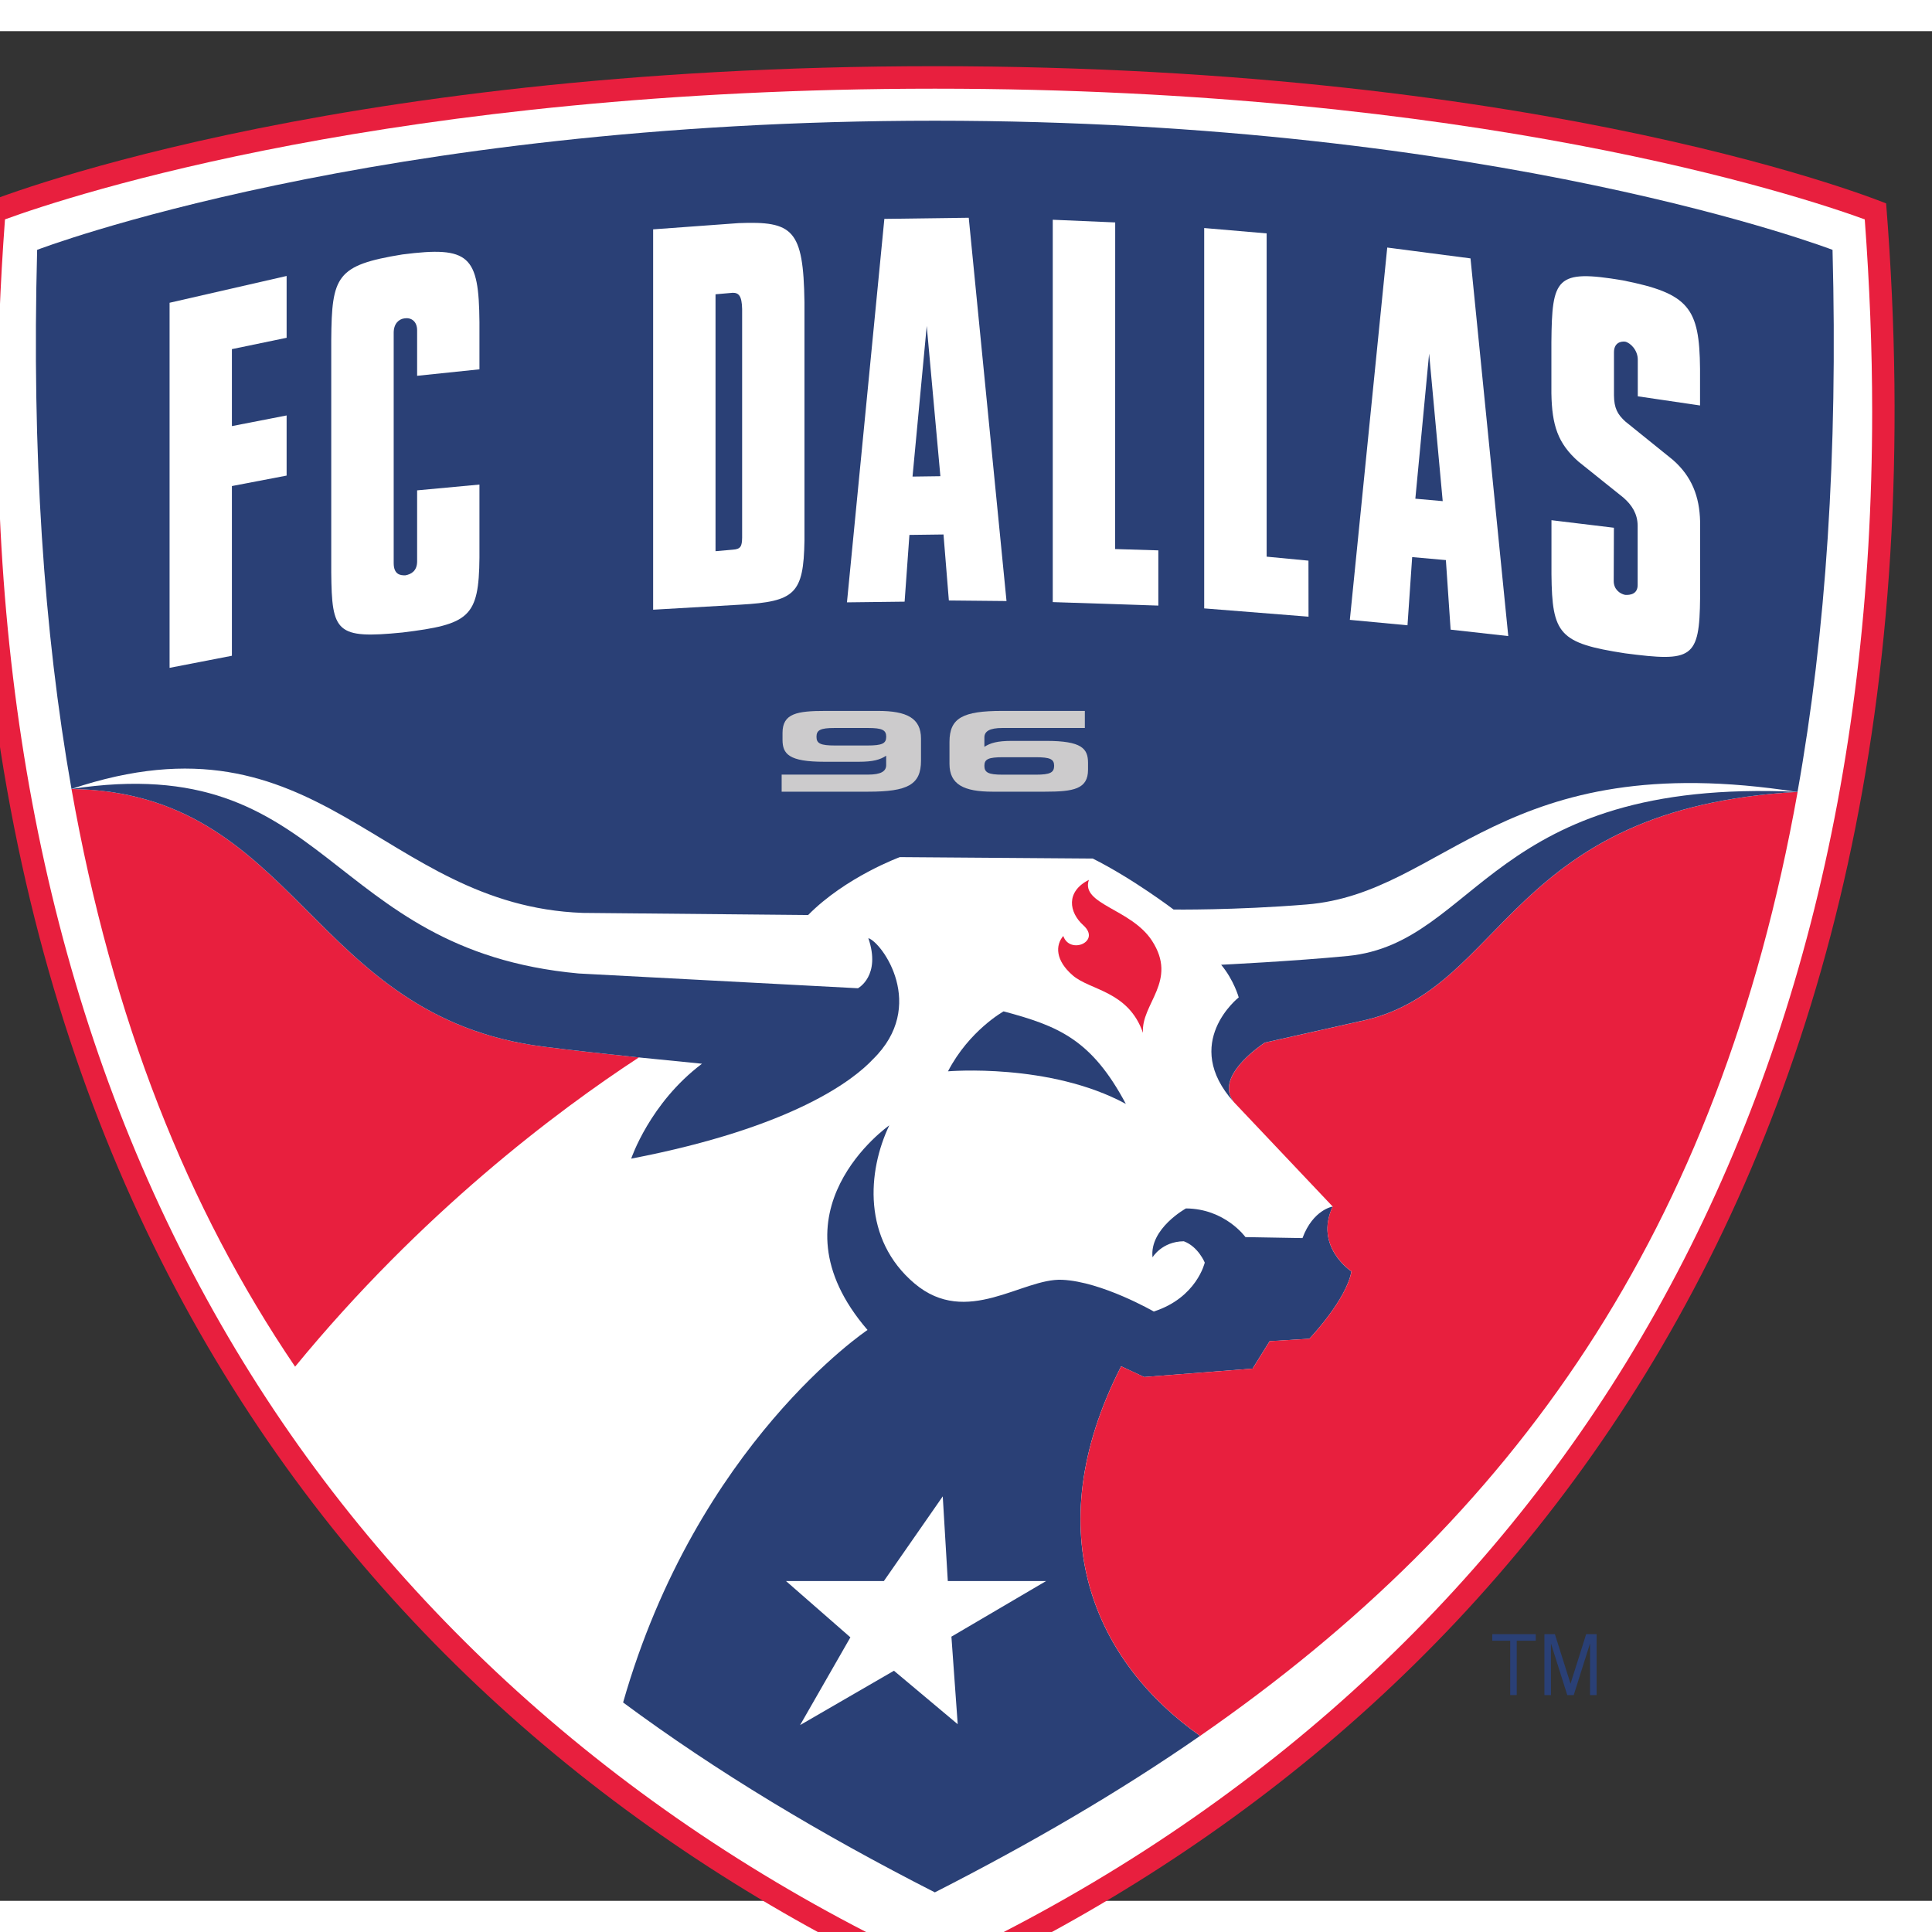 <?xml version="1.0" encoding="utf-8"?>
<!-- Generator: Adobe Illustrator 25.2.0, SVG Export Plug-In . SVG Version: 6.00 Build 0)  -->
<svg width="450" height="450" version="1.0" id="katman_1" xmlns="http://www.w3.org/2000/svg" xmlns:xlink="http://www.w3.org/1999/xlink" x="0px" y="0px"
	viewBox="130 40 310 300" style="enable-background:new 0 0 400 400;" xml:space="preserve">
<rect x="130" y="40" width="310" height="300" fill="#333333" stroke="none"/>
<style type="text/css">
	.st0{fill-rule:evenodd;clip-rule:evenodd;fill:#E81F3E;}
	.st1{fill-rule:evenodd;clip-rule:evenodd;fill:#FFFFFF;}
	.st2{fill-rule:evenodd;clip-rule:evenodd;fill:#2A4076;}
	.st3{fill-rule:evenodd;clip-rule:evenodd;fill:#CCCBCC;}
</style>
<path class="st0" d="M432.64,67.64c0,0-53.48-22.02-152.64-22.02S127.36,67.64,127.36,67.64C114.71,226.08,192.08,314.45,280,354.38
	C367.92,314.45,445.27,226.08,432.64,67.64z"/>
<path class="st1" d="M280,49.23c86.64,0,138.59,17.11,149.21,20.97c0.78,10.5,1.19,20.79,1.19,30.85
	c0,58.56-13.22,109.75-39.44,152.52c-25.56,41.68-63.91,75.12-110.95,96.82c-47.05-21.7-85.4-55.14-110.96-96.82
	c-26.22-42.76-39.44-93.93-39.44-152.46c0-10.08,0.41-20.39,1.19-30.91C141.41,66.33,193.36,49.23,280,49.23L280,49.23z"/>
<path class="st2" d="M343.84,228.6c0,0-3.15,0.47-4.85,5.06l-9.15-0.16c0,0-3.26-4.56-9.55-4.6c0,0-5.87,3.24-5.36,7.85
	c0,0,1.5-2.55,5.02-2.58c2.32,0.86,3.36,3.42,3.36,3.42s-1.28,5.63-8.18,7.85c0,0-8.32-4.8-14.7-5.09c-6.38-0.3-15.3,7.67-23.68,0.6
	c-8.38-7.08-7.58-18-4.06-25.38c0,0-19.84,13.86-3.49,32.83c0,0-27.36,18.24-39.22,59.77c15.03,11.14,31.73,21.15,50.02,30.47
	c15.32-7.81,29.53-16.07,42.56-25.11c-16.52-11.63-26.48-32.29-12.67-59.3l3.69,1.72l17.4-1.35l2.74-4.4l6.37-0.39
	c0,0,5.96-6.24,6.75-10.81C346.84,239.01,340.82,235.06,343.84,228.6L343.84,228.6z"/>
<path class="st2" d="M424.04,75.09c0,0-53.97-20.72-144.04-20.72c-90.07,0-144.04,20.72-144.04,20.72
	c-0.86,32.49,1.03,61.1,5.51,86.5c40-13.4,49.53,18.7,82.02,19.89l36.18,0.34c6.03-6.11,14.71-9.29,14.71-9.29l30.96,0.23
	c6.44,3.22,12.97,8.18,12.97,8.18s9.8,0.13,21.33-0.81c22.41-1.81,31.28-25.48,78.78-18.05C422.99,136.55,424.9,107.78,424.04,75.09
	L424.04,75.09z"/>
<g>
	<path class="st1" d="M157.21,142.16l10-1.94v-27.23l8.78-1.68v-9.65l-8.78,1.71V91.02l8.78-1.82v-9.92l-18.78,4.3L157.21,142.16
		L157.21,142.16z"/>
	<path class="st1" d="M194.56,75.83c-10.6,1.72-11.33,3.46-11.41,13.71v37.33c0.09,9.6,0.78,10.67,11.41,9.62
		c10.74-1.31,12.28-2.44,12.37-12v-11.74l-10,0.93v11.39c0,1.58-1,2.08-1.87,2.24c-0.81,0.03-1.89-0.1-1.89-1.97V88.4
		c0-1.48,0.83-2.21,1.75-2.32c1.05-0.16,2.01,0.47,2.01,1.92v7.3l10-1.04V86.7C206.84,75.99,205.33,74.45,194.56,75.83L194.56,75.83
		z"/>
	<path class="st1" d="M248.51,70.8l-13.71,1v61.03l14.02-0.81c8.72-0.5,10.12-1.74,10.26-10.26V83.48
		C258.91,71.8,257.23,70.46,248.51,70.8 M249.08,121.25c-0.03,1.37-0.19,1.87-1.52,1.95l-2.75,0.24V82.22l2.75-0.24
		c0.94-0.01,1.48,0.44,1.52,2.62V121.25z"/>
	<path class="st1" d="M271.9,70.12l-6,61.53l9.25-0.11l0.77-10.71l5.47-0.07l0.86,10.59l9.25,0.09l-6.06-61.5L271.9,70.12
		 M276.42,111.47l2.28-24.17l2.19,24.11L276.42,111.47L276.42,111.47z"/>
	<path class="st1" d="M308.94,70.69l-10.02-0.43v61.35l16.94,0.56v-8.86l-6.93-0.21L308.94,70.69L308.94,70.69z"/>
	<path class="st1" d="M333.24,124.32V72.45l-10.02-0.86v61.03l16.74,1.33l-0.01-8.99L333.24,124.32L333.24,124.32z"/>
	<path class="st1" d="M352.59,74.72l-6,59.74l9.25,0.87l0.75-10.94l5.41,0.48l0.76,11.16l9.25,1.03l-6.06-60.6L352.59,74.72
		 M357.1,115.02l2.21-23.28l2.18,23.67L357.1,115.02z"/>
	<path class="st1" d="M402.78,100.06v-5.9c-0.09-9.76-1.77-12.08-12.43-14.18c-10.71-1.8-11.32-0.38-11.42,9.9v8.25
		c0.09,5.13,1.04,8.01,4.32,10.92l7.24,5.8c1.4,1.23,2.25,2.61,2.28,4.46v9.56c0,1.44-1.17,1.64-2.02,1.58
		c-0.83-0.17-1.82-0.88-1.82-2.22l0.03-8.55l-10.02-1.21v8.69c0.1,9.6,1.21,11.04,11.82,12.67c10.77,1.4,11.94,0.88,12.03-8.95
		v-12.21c-0.09-3.95-1.31-7.22-4.39-9.9l-7.61-6.14c-1.25-1.14-1.8-2.14-1.82-4.2v-6.9c0-1.44,0.97-1.8,1.8-1.71
		c0.86,0.2,2.02,1.37,2.02,2.89v5.88L402.78,100.06L402.78,100.06z"/>
	<path class="st1" d="M297.85,288.69h-15.77l-0.81-13.59l-9.45,13.59h-15.7l10.33,9.03l-8.07,14.08l15.06-8.72l10.23,8.58
		l-1.01-14.05L297.85,288.69L297.85,288.69z"/>
</g>
<g>
	<path class="st0" d="M349.21,198.65l-16.27,3.65c-2.82,1.94-7.68,6.11-4.94,9.56l15.84,16.74c-3.02,6.45,3.01,10.4,3.01,10.4
		c-0.8,4.57-6.75,10.81-6.75,10.81l-6.37,0.39l-2.74,4.4l-17.4,1.35l-3.69-1.72c-13.81,27.01-3.85,47.67,12.67,59.3
		c50.22-34.8,83.21-80.56,95.87-151.47C372.08,164.66,371.69,193.28,349.21,198.65L349.21,198.65z"/>
	<path class="st0" d="M217.21,202.94c-37.69-4.76-39.37-40.77-75.74-41.35c6.55,37.09,18.67,67.32,35.88,92.7
		c20.25-24.68,41.98-41,55.16-49.62C226.99,204.09,221.63,203.51,217.21,202.94z"/>
	<path class="st0" d="M314.84,185.94c-3.33-5.12-11.49-5.83-10.12-9.76c-3.73,1.88-3.22,5.2-0.88,7.3c2.89,2.61-2.19,4.75-3.23,1.7
		c-1.28,1.48-1.28,3.92,1.52,6.33c2.79,2.42,8.92,2.47,11.27,9.22C313.04,196.06,319.07,192.45,314.84,185.94L314.84,185.94z"/>
</g>
<g>
	<path class="st2" d="M346.26,188.39c-8.61,0.84-20.32,1.41-20.32,1.41c2.05,2.45,2.82,5.24,2.82,5.24s-9.33,7.32-0.77,16.81
		c-2.74-3.45,2.12-7.62,4.94-9.56l16.27-3.65c22.49-5.37,22.87-33.99,69.22-36.58C369.02,159.76,367.19,186.32,346.26,188.39
		L346.26,188.39z"/>
	<path class="st2" d="M269.33,185.53c2.07,6.06-1.67,8.04-1.67,8.04l-44.83-2.37c-40.97-3.78-39.69-35.95-81.35-29.61
		c36.37,0.58,38.05,36.59,75.74,41.35c4.42,0.57,9.78,1.15,15.3,1.73c3.36,0.34,6.8,0.68,10.12,1.01
		c-8.38,6.3-11.36,15.23-11.36,15.23c26.16-5.04,35.78-12.74,38.77-15.93C278.86,196.4,271.53,186.21,269.33,185.53L269.33,185.53z"
		/>
	<path class="st2" d="M291.03,197.28c0,0-5.53,3.08-8.92,9.62c0,0,16.32-1.4,28.54,5.23C305.15,201.79,299.83,199.63,291.03,197.28z
		"/>
	<path class="st2" d="M369.44,298.26h2.88v8.72h1.05v-8.72h3.05v-1.05h-6.98V298.26z"/>
	<path class="st2" d="M384.51,297.21l-2.51,7.95l-2.51-7.95h-1.68v9.78h1.05v-8.29l2.62,8.29h1.03l2.62-8.29v8.29h1.05v-9.78H384.51
		z"/>
</g>
<path class="st3" d="M270.88,149.07h-8.42c-4.57,0-6.9,0.4-6.9,3.52v1.11c0,2.28,1.01,3.53,6.71,3.53h5.52
	c2.32,0,3.43-0.33,4.4-0.97v1.51c0,1-0.86,1.52-2.89,1.52h-13.88v2.74h13.91c6.33,0,8.45-1.13,8.45-4.97v-3.55
	C277.78,150.23,275.5,149.07,270.88,149.07 M269.16,154.62H264c-2.38,0-2.99-0.33-2.99-1.4c0-1.08,0.64-1.41,2.89-1.41h5.39
	c2.27,0,2.91,0.33,2.91,1.41C272.19,154.29,271.58,154.62,269.16,154.62z"/>
<path class="st3" d="M297.87,153.88h-5.52c-2.32,0-3.43,0.33-4.4,0.95v-1.5c0-1,0.86-1.52,2.88-1.52h13.24v-2.74H290.8
	c-6.31,0-8.45,1.13-8.45,4.97v3.53c0,3.31,2.31,4.46,6.91,4.46h8.41c4.59,0,6.91-0.41,6.91-3.53v-1.1
	C304.58,155.11,303.57,153.88,297.87,153.88 M296.23,159.3h-5.37c-2.27,0-2.91-0.34-2.91-1.42c0-1.07,0.63-1.38,3.01-1.38h5.17
	c2.39,0,3.01,0.31,3.01,1.38C299.14,158.96,298.5,159.3,296.23,159.3L296.23,159.3z"/>
</svg>

